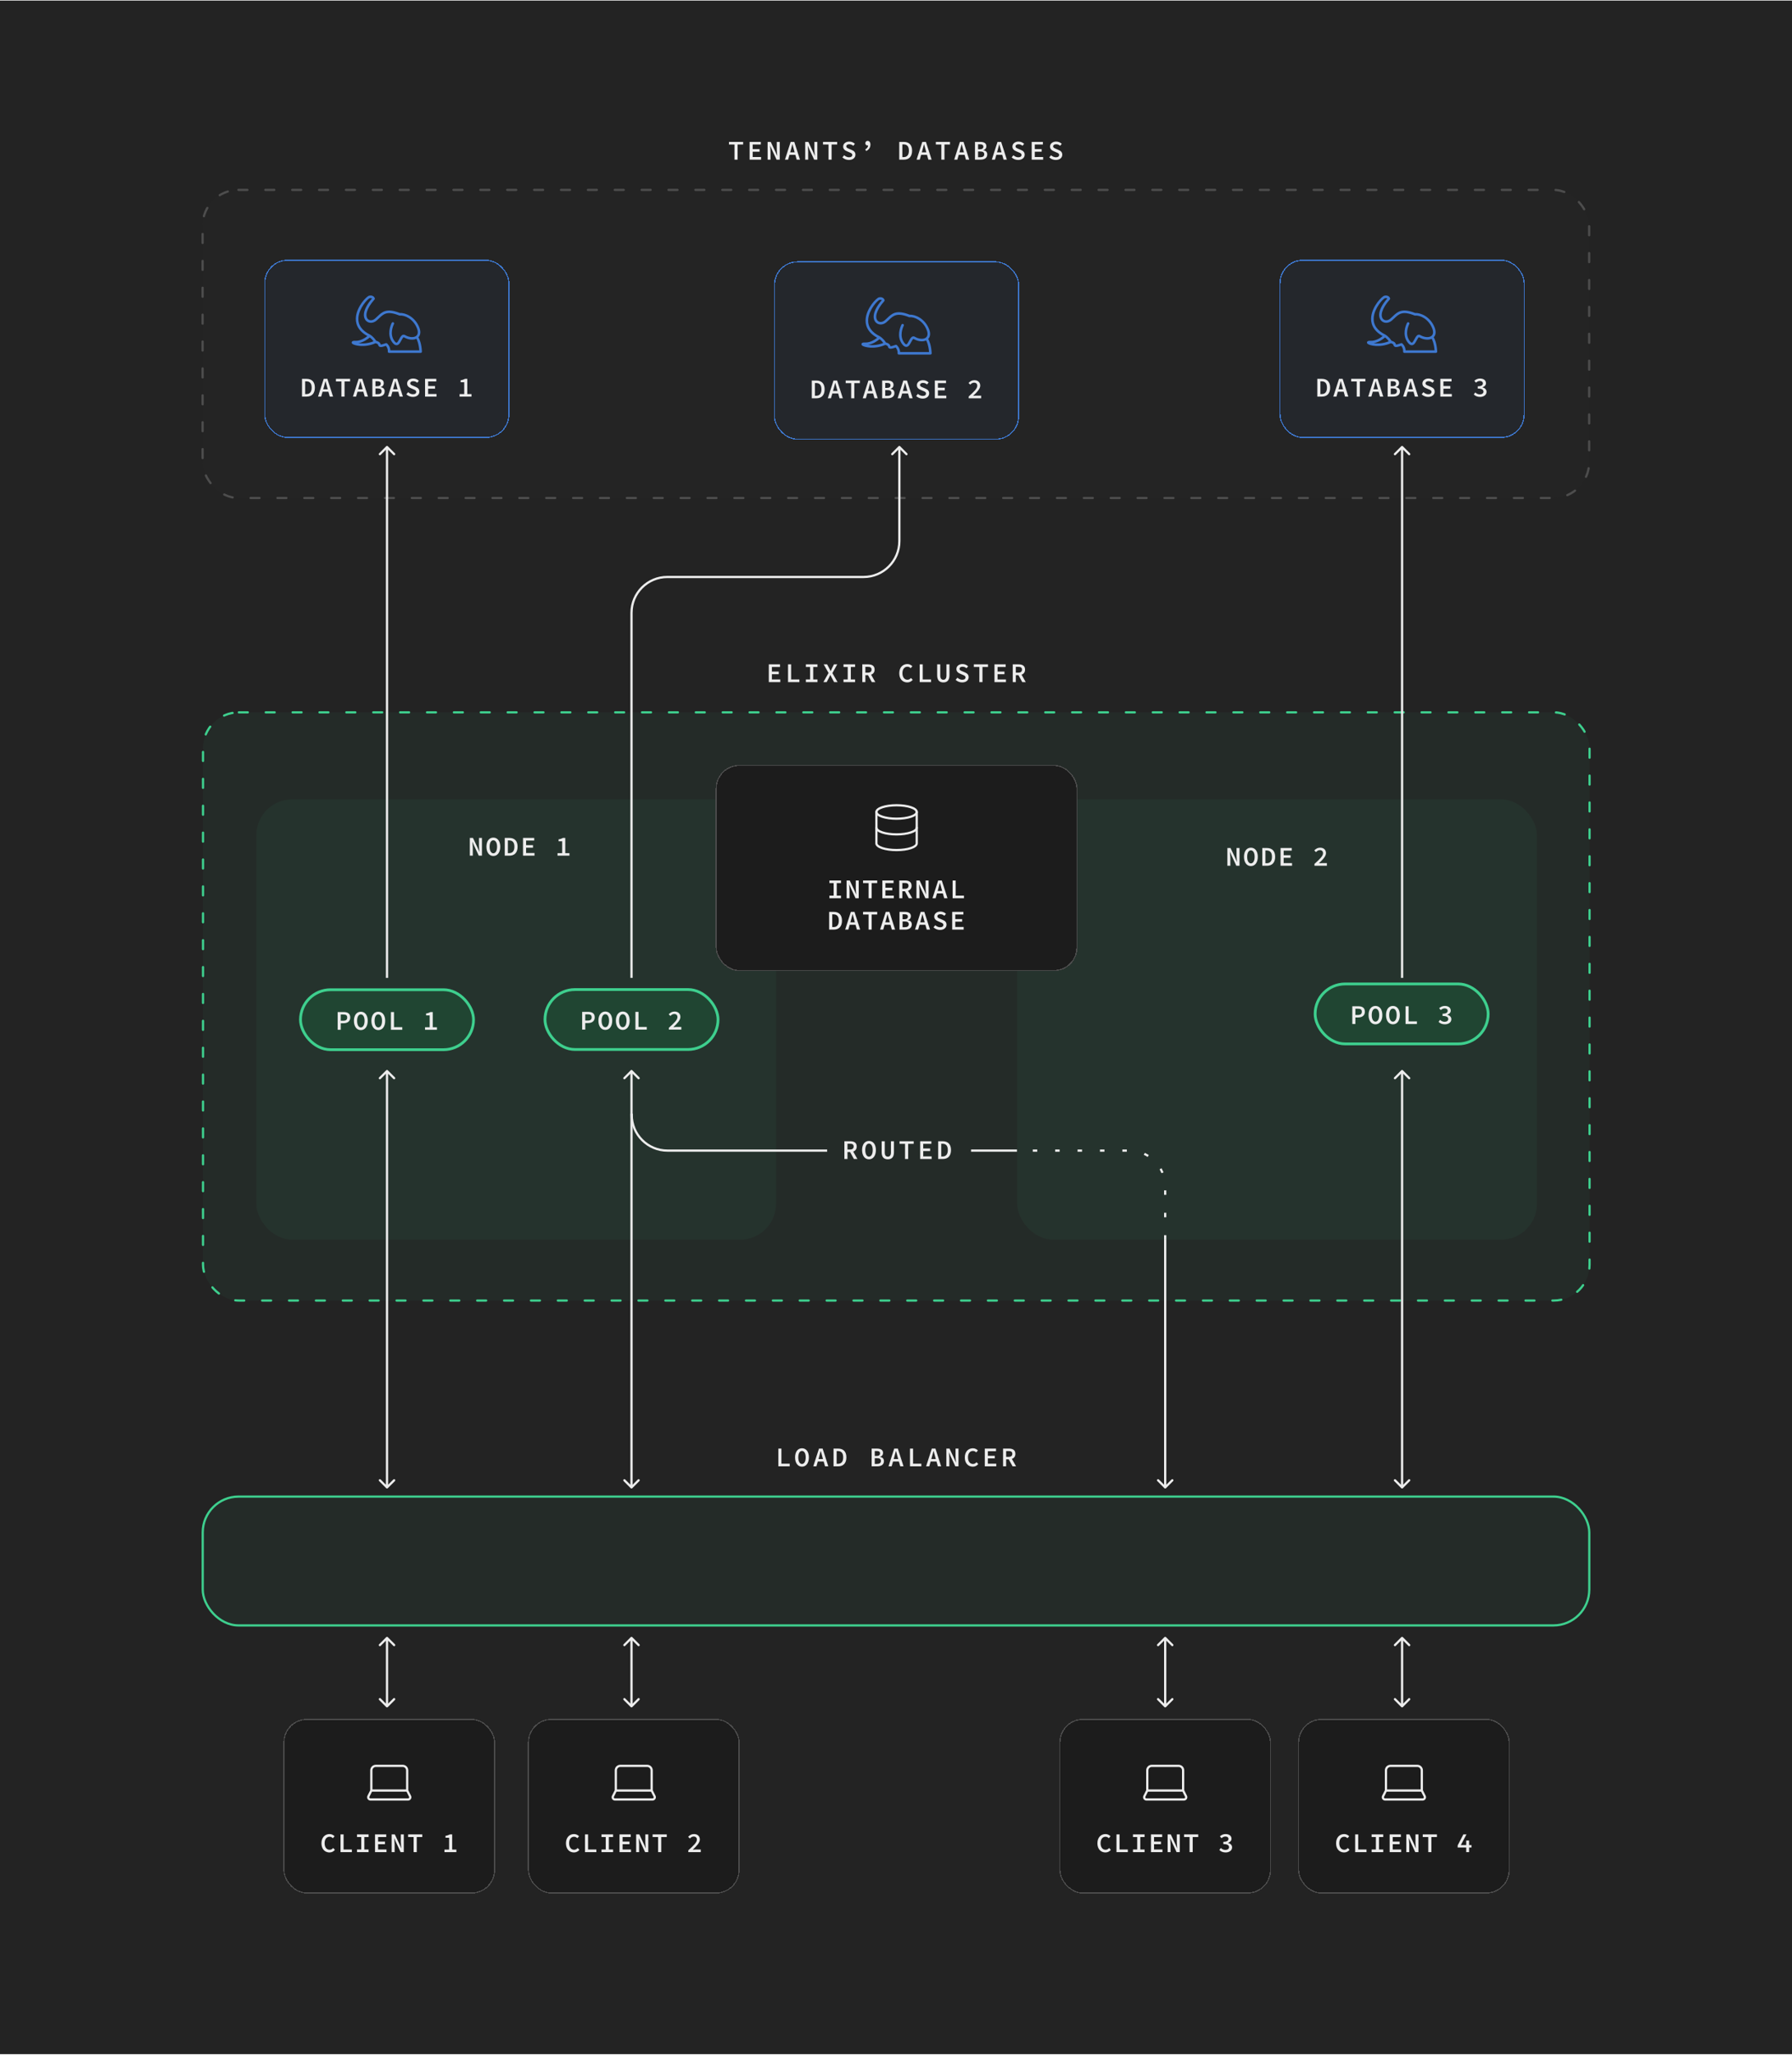 <svg width="1600" height="1834" viewBox="0 0 1600 1834" fill="none" xmlns="http://www.w3.org/2000/svg">
<rect width="1600" height="1833" transform="translate(0 0.5)" fill="#232323"/>
<path d="M686.438 608.835V592.995H696.446V595.323H689.198V599.427H695.342V601.755H689.198V606.483H696.686V608.835H686.438ZM703.612 608.835V592.995H706.348V606.483H713.74V608.835H703.612ZM719.539 608.835V606.483H723.307V595.323H719.539V592.995H729.883V595.323H726.091V606.483H729.883V608.835H719.539ZM735.153 608.835L739.785 600.675L735.441 592.995H738.537L740.385 596.523C740.769 597.243 741.129 597.987 741.633 598.947H741.729C742.137 597.987 742.449 597.243 742.809 596.523L744.585 592.995H747.537L743.193 600.795L747.825 608.835H744.753L742.713 605.067C742.281 604.275 741.873 603.459 741.393 602.499H741.297C740.889 603.459 740.505 604.251 740.097 605.043L738.105 608.835H735.153ZM753.12 608.835V606.483H756.888V595.323H753.12V592.995H763.464V595.323H759.672V606.483H763.464V608.835H753.12ZM769.911 608.835V592.995H775.143C778.383 592.995 780.903 594.147 780.903 597.675C780.903 600.075 779.655 601.539 777.759 602.187L781.527 608.835H778.407L774.999 602.619H772.671V608.835H769.911ZM772.671 600.387H774.855C777.015 600.387 778.167 599.475 778.167 597.675C778.167 595.827 777.015 595.203 774.855 595.203H772.671V600.387ZM810.068 609.123C806.06 609.123 802.916 606.195 802.916 600.963C802.916 595.779 806.012 592.707 810.164 592.707C812.108 592.707 813.644 593.643 814.628 594.675L813.092 596.403C812.3 595.611 811.388 595.107 810.164 595.107C807.548 595.107 805.748 597.291 805.748 600.867C805.748 604.491 807.548 606.723 810.236 606.723C811.508 606.723 812.492 606.123 813.38 605.139L814.94 606.819C813.668 608.307 812.06 609.123 810.068 609.123ZM821.147 608.835V592.995H823.883V606.483H831.275V608.835H821.147ZM842.281 609.123C838.825 609.123 836.761 607.131 836.761 602.787V592.995H839.521V602.979C839.521 605.595 840.577 606.723 842.281 606.723C843.961 606.723 845.041 605.595 845.041 602.979V592.995H847.729V602.787C847.729 607.131 845.713 609.123 842.281 609.123ZM859.072 609.123C856.864 609.123 854.776 608.283 853.24 606.795L854.848 604.899C856.024 605.979 857.584 606.723 859.12 606.723C861.064 606.723 862.048 605.907 862.048 604.635C862.048 603.315 860.992 602.907 859.432 602.283L857.296 601.347C855.616 600.699 853.912 599.451 853.912 597.147C853.912 594.627 856.168 592.707 859.36 592.707C861.304 592.707 863.104 593.451 864.4 594.723L862.96 596.475C861.904 595.611 860.824 595.107 859.36 595.107C857.728 595.107 856.72 595.803 856.72 597.003C856.72 598.251 857.992 598.683 859.408 599.259L861.472 600.147C863.464 600.963 864.88 602.115 864.88 604.419C864.88 606.987 862.744 609.123 859.072 609.123ZM874.422 608.835V595.323H869.502V592.995H882.15V595.323H877.206V608.835H874.422ZM887.925 608.835V592.995H897.933V595.323H890.685V599.427H896.829V601.755H890.685V606.483H898.173V608.835H887.925ZM904.236 608.835V592.995H909.468C912.708 592.995 915.228 594.147 915.228 597.675C915.228 600.075 913.98 601.539 912.084 602.187L915.852 608.835H912.732L909.324 602.619H906.996V608.835H904.236ZM906.996 600.387H909.18C911.34 600.387 912.492 599.475 912.492 597.675C912.492 595.827 911.34 595.203 909.18 595.203H906.996V600.387Z" fill="#EDEDED"/>
<rect x="181.252" y="635.835" width="1238" height="525" rx="32" fill="#3DCF8E" fill-opacity="0.05"/>
<rect x="181.252" y="635.835" width="1238" height="525" rx="32" stroke="#3ECF8E" stroke-width="2" stroke-linecap="round" stroke-dasharray="8 16"/>
<path d="M655.79 142.5V128.988H650.87V126.66H663.518V128.988H658.574V142.5H655.79ZM669.292 142.5V126.66H679.3V128.988H672.052V133.092H678.196V135.42H672.052V140.148H679.54V142.5H669.292ZM685.363 142.5V126.66H688.171L692.395 135.636L693.859 138.996H693.931C693.811 137.364 693.547 135.372 693.547 133.62V126.66H696.187V142.5H693.355L689.155 133.5L687.691 130.164H687.619C687.739 131.844 688.003 133.74 688.003 135.492V142.5H685.363ZM700.858 142.5L705.946 126.66H709.186L714.274 142.5H711.346L710.122 138.18H704.914L703.666 142.5H700.858ZM705.514 135.996H709.522L708.97 134.028C708.49 132.348 708.01 130.572 707.554 128.82H707.458C707.026 130.572 706.546 132.348 706.066 134.028L705.514 135.996ZM718.944 142.5V126.66H721.752L725.976 135.636L727.44 138.996H727.512C727.392 137.364 727.128 135.372 727.128 133.62V126.66H729.768V142.5H726.936L722.736 133.5L721.272 130.164H721.2C721.32 131.844 721.584 133.74 721.584 135.492V142.5H718.944ZM739.743 142.5V128.988H734.823V126.66H747.471V128.988H742.527V142.5H739.743ZM757.974 142.788C755.766 142.788 753.678 141.948 752.142 140.46L753.75 138.564C754.926 139.644 756.486 140.388 758.022 140.388C759.966 140.388 760.95 139.572 760.95 138.3C760.95 136.98 759.894 136.572 758.334 135.948L756.198 135.012C754.518 134.364 752.814 133.116 752.814 130.812C752.814 128.292 755.07 126.372 758.262 126.372C760.206 126.372 762.006 127.116 763.302 128.388L761.862 130.14C760.806 129.276 759.726 128.772 758.262 128.772C756.63 128.772 755.622 129.468 755.622 130.668C755.622 131.916 756.894 132.348 758.31 132.924L760.374 133.812C762.366 134.628 763.782 135.78 763.782 138.084C763.782 140.652 761.646 142.788 757.974 142.788ZM773.348 134.82L772.556 133.308C774.14 132.516 775.028 131.34 775.148 129.732C774.956 129.804 774.764 129.852 774.596 129.852C773.444 129.852 772.628 129.06 772.628 127.884C772.628 126.612 773.492 125.748 774.668 125.748C776.204 125.748 777.164 126.996 777.164 129.108C777.164 131.628 775.82 133.62 773.348 134.82ZM802.897 142.5V126.66H806.953C811.585 126.66 814.369 129.276 814.369 134.508C814.369 139.74 811.585 142.5 807.097 142.5H802.897ZM805.681 140.244H806.785C809.809 140.244 811.513 138.396 811.513 134.508C811.513 130.62 809.809 128.892 806.785 128.892H805.681V140.244ZM818.392 142.5L823.48 126.66H826.72L831.808 142.5H828.88L827.656 138.18H822.448L821.2 142.5H818.392ZM823.048 135.996H827.056L826.504 134.028C826.024 132.348 825.544 130.572 825.088 128.82H824.992C824.56 130.572 824.08 132.348 823.6 134.028L823.048 135.996ZM840.487 142.5V128.988H835.567V126.66H848.215V128.988H843.271V142.5H840.487ZM851.973 142.5L857.061 126.66H860.301L865.389 142.5H862.461L861.237 138.18H856.029L854.781 142.5H851.973ZM856.629 135.996H860.637L860.085 134.028C859.605 132.348 859.125 130.572 858.669 128.82H858.573C858.141 130.572 857.661 132.348 857.181 134.028L856.629 135.996ZM870.516 142.5V126.66H875.124C878.34 126.66 880.692 127.644 880.692 130.548C880.692 132.036 879.804 133.5 877.956 134.004V134.1C880.236 134.484 881.484 135.684 881.484 137.844C881.484 141.012 878.964 142.5 875.532 142.5H870.516ZM873.276 133.236H874.86C877.068 133.236 877.98 132.372 877.98 130.884C877.98 129.42 876.972 128.82 874.932 128.82H873.276V133.236ZM873.276 140.34H875.244C877.548 140.34 878.772 139.476 878.772 137.676C878.772 135.972 877.596 135.228 875.244 135.228H873.276V140.34ZM885.555 142.5L890.643 126.66H893.883L898.971 142.5H896.043L894.819 138.18H889.611L888.363 142.5H885.555ZM890.211 135.996H894.219L893.667 134.028C893.187 132.348 892.707 130.572 892.251 128.82H892.155C891.723 130.572 891.243 132.348 890.763 134.028L890.211 135.996ZM909.089 142.788C906.881 142.788 904.793 141.948 903.257 140.46L904.865 138.564C906.041 139.644 907.601 140.388 909.137 140.388C911.081 140.388 912.065 139.572 912.065 138.3C912.065 136.98 911.009 136.572 909.449 135.948L907.313 135.012C905.633 134.364 903.929 133.116 903.929 130.812C903.929 128.292 906.185 126.372 909.377 126.372C911.321 126.372 913.121 127.116 914.417 128.388L912.977 130.14C911.921 129.276 910.841 128.772 909.377 128.772C907.745 128.772 906.737 129.468 906.737 130.668C906.737 131.916 908.009 132.348 909.425 132.924L911.489 133.812C913.481 134.628 914.897 135.78 914.897 138.084C914.897 140.652 912.761 142.788 909.089 142.788ZM921.152 142.5V126.66H931.16V128.988H923.912V133.092H930.056V135.42H923.912V140.148H931.4V142.5H921.152ZM942.67 142.788C940.462 142.788 938.374 141.948 936.838 140.46L938.446 138.564C939.622 139.644 941.182 140.388 942.718 140.388C944.662 140.388 945.646 139.572 945.646 138.3C945.646 136.98 944.59 136.572 943.03 135.948L940.894 135.012C939.214 134.364 937.51 133.116 937.51 130.812C937.51 128.292 939.766 126.372 942.958 126.372C944.902 126.372 946.702 127.116 947.998 128.388L946.558 130.14C945.502 129.276 944.422 128.772 942.958 128.772C941.326 128.772 940.318 129.468 940.318 130.668C940.318 131.916 941.59 132.348 943.006 132.924L945.07 133.812C947.062 134.628 948.478 135.78 948.478 138.084C948.478 140.652 946.342 142.788 942.67 142.788Z" fill="#EDEDED"/>
<rect x="180.897" y="169.5" width="1238" height="275" rx="32" fill="#4D4D4D" fill-opacity="0.05"/>
<rect x="180.897" y="169.5" width="1238" height="275" rx="32" stroke="#4D4D4D" stroke-width="2" stroke-linecap="round" stroke-dasharray="8 16"/>
<rect x="228.861" y="713.5" width="464" height="393" rx="32" fill="#3DCF8E" fill-opacity="0.05"/>
<rect x="908.253" y="713.5" width="464" height="393" rx="32" fill="#3DCF8E" fill-opacity="0.05"/>
<g filter="url(#filter0_d_560_17950)">
<rect x="945.861" y="1530.17" width="189" height="156" rx="21" fill="#1C1C1C" shape-rendering="crispEdges"/>
<path d="M1056.36 1594.17V1576.17C1056.36 1575.11 1055.94 1574.09 1055.19 1573.34C1054.44 1572.59 1053.42 1572.17 1052.36 1572.17H1028.36C1027.3 1572.17 1026.28 1572.59 1025.53 1573.34C1024.78 1574.09 1024.36 1575.11 1024.36 1576.17V1594.17M1056.36 1594.17H1024.36M1056.36 1594.17L1058.92 1599.27C1059.08 1599.58 1059.15 1599.92 1059.13 1600.26C1059.12 1600.6 1059.01 1600.93 1058.83 1601.22C1058.65 1601.52 1058.4 1601.76 1058.1 1601.92C1057.8 1602.09 1057.46 1602.17 1057.12 1602.17H1023.6C1023.26 1602.17 1022.92 1602.09 1022.62 1601.92C1022.32 1601.76 1022.07 1601.52 1021.89 1601.22C1021.71 1600.93 1021.6 1600.6 1021.59 1600.26C1021.57 1599.92 1021.65 1599.58 1021.8 1599.27L1024.36 1594.17" stroke="#EDEDED" stroke-width="2" stroke-linecap="round" stroke-linejoin="round"/>
<path d="M986.977 1649.46C982.969 1649.46 979.825 1646.53 979.825 1641.3C979.825 1636.11 982.921 1633.04 987.073 1633.04C989.017 1633.04 990.553 1633.98 991.537 1635.01L990.001 1636.74C989.209 1635.95 988.297 1635.44 987.073 1635.44C984.457 1635.44 982.657 1637.63 982.657 1641.2C982.657 1644.83 984.457 1647.06 987.145 1647.06C988.417 1647.06 989.401 1646.46 990.289 1645.47L991.849 1647.15C990.577 1648.64 988.969 1649.46 986.977 1649.46ZM996.856 1649.17V1633.33H999.592V1646.82H1006.98V1649.17H996.856ZM1011.58 1649.17V1646.82H1015.35V1635.66H1011.58V1633.33H1021.93V1635.66H1018.13V1646.82H1021.93V1649.17H1011.58ZM1027.65 1649.17V1633.33H1037.66V1635.66H1030.41V1639.76H1036.56V1642.09H1030.41V1646.82H1037.9V1649.17H1027.65ZM1042.52 1649.17V1633.33H1045.33L1049.56 1642.31L1051.02 1645.67H1051.09C1050.97 1644.03 1050.71 1642.04 1050.71 1640.29V1633.33H1053.35V1649.17H1050.52L1046.32 1640.17L1044.85 1636.83H1044.78C1044.9 1638.51 1045.16 1640.41 1045.16 1642.16V1649.17H1042.52ZM1062.12 1649.17V1635.66H1057.2V1633.33H1069.85V1635.66H1064.91V1649.17H1062.12ZM1094.29 1649.46C1091.67 1649.46 1089.85 1648.47 1088.7 1647.23L1090.02 1645.45C1091.02 1646.43 1092.39 1647.2 1094.07 1647.2C1095.94 1647.2 1097.34 1646.29 1097.34 1644.78C1097.34 1643.1 1096.04 1641.99 1092.25 1641.99V1639.98C1095.56 1639.98 1096.81 1638.9 1096.81 1637.39C1096.81 1636.04 1095.75 1635.23 1094.12 1635.23C1092.8 1635.23 1091.65 1635.83 1090.62 1636.74L1089.2 1635.03C1090.57 1633.83 1092.27 1633.04 1094.24 1633.04C1097.34 1633.04 1099.57 1634.55 1099.57 1637.19C1099.57 1638.99 1098.34 1640.17 1096.5 1640.84V1640.96C1098.46 1641.44 1100.1 1642.79 1100.1 1644.9C1100.1 1647.78 1097.43 1649.46 1094.29 1649.46Z" fill="#EDEDED"/>
<rect x="946.361" y="1530.67" width="188" height="155" rx="20.5" stroke="#4D4D4D" shape-rendering="crispEdges"/>
</g>
<g filter="url(#filter1_d_560_17950)">
<rect x="253.048" y="1530.17" width="189" height="156" rx="21" fill="#1C1C1C" shape-rendering="crispEdges"/>
<path d="M363.547 1594.17V1576.17C363.547 1575.11 363.126 1574.09 362.376 1573.34C361.626 1572.59 360.608 1572.17 359.547 1572.17H335.547C334.487 1572.17 333.469 1572.59 332.719 1573.34C331.969 1574.09 331.547 1575.11 331.547 1576.17V1594.17M363.547 1594.17H331.547M363.547 1594.17L366.107 1599.27C366.262 1599.58 366.335 1599.92 366.319 1600.26C366.304 1600.6 366.201 1600.93 366.021 1601.22C365.84 1601.52 365.588 1601.76 365.288 1601.92C364.988 1602.09 364.65 1602.17 364.307 1602.17H330.787C330.445 1602.17 330.107 1602.09 329.807 1601.92C329.507 1601.76 329.255 1601.52 329.074 1601.22C328.893 1600.93 328.791 1600.6 328.775 1600.26C328.76 1599.92 328.833 1599.58 328.987 1599.27L331.547 1594.17" stroke="#EDEDED" stroke-width="2" stroke-linecap="round" stroke-linejoin="round"/>
<path d="M294.164 1649.46C290.156 1649.46 287.012 1646.53 287.012 1641.3C287.012 1636.11 290.108 1633.04 294.26 1633.04C296.204 1633.04 297.74 1633.98 298.724 1635.01L297.188 1636.74C296.396 1635.95 295.484 1635.44 294.26 1635.44C291.644 1635.44 289.844 1637.63 289.844 1641.2C289.844 1644.83 291.644 1647.06 294.332 1647.06C295.604 1647.06 296.588 1646.46 297.476 1645.47L299.036 1647.15C297.764 1648.64 296.156 1649.46 294.164 1649.46ZM304.042 1649.17V1633.33H306.778V1646.82H314.17V1649.17H304.042ZM318.769 1649.17V1646.82H322.537V1635.66H318.769V1633.33H329.113V1635.66H325.321V1646.82H329.113V1649.17H318.769ZM334.84 1649.17V1633.33H344.848V1635.66H337.6V1639.76H343.744V1642.09H337.6V1646.82H345.088V1649.17H334.84ZM349.71 1649.17V1633.33H352.518L356.742 1642.31L358.206 1645.67H358.278C358.158 1644.03 357.894 1642.04 357.894 1640.29V1633.33H360.534V1649.17H357.702L353.502 1640.17L352.038 1636.83H351.966C352.086 1638.51 352.35 1640.41 352.35 1642.16V1649.17H349.71ZM369.309 1649.17V1635.66H364.389V1633.33H377.037V1635.66H372.093V1649.17H369.309ZM396.842 1649.17V1646.91H400.994V1636.33H397.778V1634.6C399.482 1634.34 400.658 1633.91 401.714 1633.33H403.73V1646.91H407.474V1649.17H396.842Z" fill="#EDEDED"/>
<rect x="253.548" y="1530.67" width="188" height="155" rx="20.5" stroke="#4D4D4D" shape-rendering="crispEdges"/>
</g>
<g filter="url(#filter2_d_560_17950)">
<rect x="1158.97" y="1530.17" width="189" height="156" rx="21" fill="#1C1C1C" shape-rendering="crispEdges"/>
<path d="M1269.47 1594.17V1576.17C1269.47 1575.11 1269.05 1574.09 1268.3 1573.34C1267.55 1572.59 1266.53 1572.17 1265.47 1572.17H1241.47C1240.41 1572.17 1239.39 1572.59 1238.64 1573.34C1237.89 1574.09 1237.47 1575.11 1237.47 1576.17V1594.17M1269.47 1594.17H1237.47M1269.47 1594.17L1272.03 1599.27C1272.18 1599.58 1272.26 1599.92 1272.24 1600.26C1272.23 1600.6 1272.12 1600.93 1271.94 1601.22C1271.76 1601.52 1271.51 1601.76 1271.21 1601.92C1270.91 1602.09 1270.57 1602.17 1270.23 1602.17H1236.71C1236.37 1602.17 1236.03 1602.09 1235.73 1601.92C1235.43 1601.76 1235.18 1601.52 1235 1601.22C1234.82 1600.93 1234.71 1600.6 1234.7 1600.26C1234.68 1599.92 1234.76 1599.58 1234.91 1599.27L1237.47 1594.17" stroke="#EDEDED" stroke-width="2" stroke-linecap="round" stroke-linejoin="round"/>
<path d="M1200.09 1649.46C1196.08 1649.46 1192.93 1646.53 1192.93 1641.3C1192.93 1636.11 1196.03 1633.04 1200.18 1633.04C1202.13 1633.04 1203.66 1633.98 1204.65 1635.01L1203.11 1636.74C1202.32 1635.95 1201.41 1635.44 1200.18 1635.44C1197.57 1635.44 1195.77 1637.63 1195.77 1641.2C1195.77 1644.83 1197.57 1647.06 1200.25 1647.06C1201.53 1647.06 1202.51 1646.46 1203.4 1645.47L1204.96 1647.15C1203.69 1648.64 1202.08 1649.46 1200.09 1649.46ZM1209.97 1649.17V1633.33H1212.7V1646.82H1220.09V1649.17H1209.97ZM1224.69 1649.17V1646.82H1228.46V1635.66H1224.69V1633.33H1235.04V1635.66H1231.24V1646.82H1235.04V1649.17H1224.69ZM1240.76 1649.17V1633.33H1250.77V1635.66H1243.52V1639.76H1249.67V1642.09H1243.52V1646.82H1251.01V1649.17H1240.76ZM1255.63 1649.17V1633.33H1258.44L1262.67 1642.31L1264.13 1645.67H1264.2C1264.08 1644.03 1263.82 1642.04 1263.82 1640.29V1633.33H1266.46V1649.17H1263.63L1259.43 1640.17L1257.96 1636.83H1257.89C1258.01 1638.51 1258.27 1640.41 1258.27 1642.16V1649.17H1255.63ZM1275.23 1649.17V1635.66H1270.31V1633.33H1282.96V1635.66H1278.02V1649.17H1275.23ZM1309.13 1649.17V1645.04H1301.49V1643.17L1306.56 1633.33H1309.37L1304.3 1642.91H1309.13V1638.78H1311.69V1642.91H1313.85V1645.04H1311.69V1649.17H1309.13Z" fill="#EDEDED"/>
<rect x="1159.47" y="1530.67" width="188" height="155" rx="20.5" stroke="#4D4D4D" shape-rendering="crispEdges"/>
</g>
<g filter="url(#filter3_d_560_17950)">
<rect x="471.344" y="1530.17" width="189" height="156" rx="21" fill="#1C1C1C" shape-rendering="crispEdges"/>
<path d="M581.843 1594.17V1576.17C581.843 1575.11 581.422 1574.09 580.672 1573.34C579.922 1572.59 578.904 1572.17 577.843 1572.17H553.843C552.782 1572.17 551.765 1572.59 551.015 1573.34C550.265 1574.09 549.843 1575.11 549.843 1576.17V1594.17M581.843 1594.17H549.843M581.843 1594.17L584.403 1599.27C584.557 1599.58 584.63 1599.92 584.615 1600.26C584.6 1600.6 584.497 1600.93 584.317 1601.22C584.136 1601.52 583.883 1601.76 583.583 1601.92C583.283 1602.09 582.946 1602.17 582.603 1602.17H549.083C548.741 1602.17 548.403 1602.09 548.103 1601.92C547.803 1601.76 547.551 1601.52 547.37 1601.22C547.189 1600.93 547.086 1600.6 547.071 1600.26C547.056 1599.92 547.129 1599.58 547.283 1599.27L549.843 1594.17" stroke="#EDEDED" stroke-width="2" stroke-linecap="round" stroke-linejoin="round"/>
<path d="M512.46 1649.46C508.452 1649.46 505.308 1646.53 505.308 1641.3C505.308 1636.11 508.404 1633.04 512.556 1633.04C514.5 1633.04 516.036 1633.98 517.02 1635.01L515.484 1636.74C514.692 1635.95 513.78 1635.44 512.556 1635.44C509.94 1635.44 508.14 1637.63 508.14 1641.2C508.14 1644.83 509.94 1647.06 512.628 1647.06C513.9 1647.06 514.884 1646.46 515.772 1645.47L517.332 1647.15C516.06 1648.64 514.452 1649.46 512.46 1649.46ZM522.338 1649.17V1633.33H525.074V1646.82H532.466V1649.17H522.338ZM537.065 1649.17V1646.82H540.833V1635.66H537.065V1633.33H547.409V1635.66H543.617V1646.82H547.409V1649.17H537.065ZM553.136 1649.17V1633.33H563.144V1635.66H555.896V1639.76H562.04V1642.09H555.896V1646.82H563.384V1649.17H553.136ZM568.006 1649.17V1633.33H570.814L575.038 1642.31L576.502 1645.67H576.574C576.454 1644.03 576.19 1642.04 576.19 1640.29V1633.33H578.83V1649.17H575.998L571.798 1640.17L570.334 1636.83H570.262C570.382 1638.51 570.646 1640.41 570.646 1642.16V1649.17H568.006ZM587.605 1649.17V1635.66H582.685V1633.33H595.333V1635.66H590.389V1649.17H587.605ZM614.562 1649.17V1647.56C619.338 1643.24 622.218 1640.48 622.218 1638.01C622.218 1636.33 621.234 1635.23 619.314 1635.23C617.97 1635.23 616.866 1636.02 615.93 1637L614.418 1635.49C615.906 1633.95 617.418 1633.04 619.674 1633.04C622.794 1633.04 624.858 1634.94 624.858 1637.87C624.858 1640.7 622.098 1643.6 618.522 1646.99C619.434 1646.91 620.49 1646.82 621.33 1646.82H625.674V1649.17H614.562Z" fill="#EDEDED"/>
<rect x="471.844" y="1530.67" width="188" height="155" rx="20.5" stroke="#4D4D4D" shape-rendering="crispEdges"/>
</g>
<path d="M694.965 1308.81V1292.97H697.701V1306.46H705.093V1308.81H694.965ZM716.052 1309.1C712.428 1309.1 709.884 1305.93 709.884 1300.82C709.884 1295.68 712.428 1292.68 716.052 1292.68C719.7 1292.68 722.22 1295.7 722.22 1300.82C722.22 1305.93 719.7 1309.1 716.052 1309.1ZM716.052 1306.7C718.068 1306.7 719.388 1304.39 719.388 1300.82C719.388 1297.24 718.068 1295.08 716.052 1295.08C714.036 1295.08 712.74 1297.24 712.74 1300.82C712.74 1304.39 714.036 1306.7 716.052 1306.7ZM726.146 1308.81L731.234 1292.97H734.474L739.562 1308.81H736.634L735.41 1304.49H730.202L728.954 1308.81H726.146ZM730.802 1302.3H734.81L734.258 1300.34C733.778 1298.66 733.298 1296.88 732.842 1295.13H732.746C732.314 1296.88 731.834 1298.66 731.354 1300.34L730.802 1302.3ZM744.233 1308.81V1292.97H748.289C752.921 1292.97 755.705 1295.58 755.705 1300.82C755.705 1306.05 752.921 1308.81 748.433 1308.81H744.233ZM747.017 1306.55H748.121C751.145 1306.55 752.849 1304.7 752.849 1300.82C752.849 1296.93 751.145 1295.2 748.121 1295.2H747.017V1306.55ZM778.27 1308.81V1292.97H782.878C786.094 1292.97 788.446 1293.95 788.446 1296.86C788.446 1298.34 787.558 1299.81 785.71 1300.31V1300.41C787.99 1300.79 789.238 1301.99 789.238 1304.15C789.238 1307.32 786.718 1308.81 783.286 1308.81H778.27ZM781.03 1299.54H782.614C784.822 1299.54 785.734 1298.68 785.734 1297.19C785.734 1295.73 784.726 1295.13 782.686 1295.13H781.03V1299.54ZM781.03 1306.65H782.998C785.302 1306.65 786.526 1305.78 786.526 1303.98C786.526 1302.28 785.35 1301.54 782.998 1301.54H781.03V1306.65ZM793.309 1308.81L798.397 1292.97H801.637L806.725 1308.81H803.797L802.573 1304.49H797.365L796.117 1308.81H793.309ZM797.965 1302.3H801.973L801.421 1300.34C800.941 1298.66 800.461 1296.88 800.005 1295.13H799.909C799.477 1296.88 798.997 1298.66 798.517 1300.34L797.965 1302.3ZM812.499 1308.81V1292.97H815.235V1306.46H822.627V1308.81H812.499ZM826.89 1308.81L831.978 1292.97H835.218L840.306 1308.81H837.378L836.154 1304.49H830.946L829.698 1308.81H826.89ZM831.546 1302.3H835.554L835.002 1300.34C834.522 1298.66 834.042 1296.88 833.586 1295.13H833.49C833.058 1296.88 832.578 1298.66 832.098 1300.34L831.546 1302.3ZM844.977 1308.81V1292.97H847.785L852.009 1301.94L853.473 1305.3H853.545C853.425 1303.67 853.161 1301.68 853.161 1299.93V1292.97H855.801V1308.81H852.969L848.769 1299.81L847.305 1296.47H847.233C847.353 1298.15 847.617 1300.05 847.617 1301.8V1308.81H844.977ZM868.583 1309.1C864.575 1309.1 861.431 1306.17 861.431 1300.94C861.431 1295.75 864.527 1292.68 868.679 1292.68C870.623 1292.68 872.159 1293.62 873.143 1294.65L871.607 1296.38C870.815 1295.58 869.903 1295.08 868.679 1295.08C866.063 1295.08 864.263 1297.26 864.263 1300.84C864.263 1304.46 866.063 1306.7 868.751 1306.7C870.023 1306.7 871.007 1306.1 871.895 1305.11L873.455 1306.79C872.183 1308.28 870.575 1309.1 868.583 1309.1ZM879.278 1308.81V1292.97H889.286V1295.3H882.038V1299.4H888.182V1301.73H882.038V1306.46H889.526V1308.81H879.278ZM895.588 1308.81V1292.97H900.82C904.06 1292.97 906.58 1294.12 906.58 1297.65C906.58 1300.05 905.332 1301.51 903.436 1302.16L907.204 1308.81H904.084L900.676 1302.59H898.348V1308.81H895.588ZM898.348 1300.36H900.532C902.692 1300.36 903.844 1299.45 903.844 1297.65C903.844 1295.8 902.692 1295.18 900.532 1295.18H898.348V1300.36Z" fill="#EDEDED"/>
<rect x="181" y="1335.81" width="1238" height="115" rx="32" fill="#3DCF8E" fill-opacity="0.05"/>
<rect x="181" y="1335.81" width="1238" height="115" rx="32" stroke="#3ECF8E" stroke-width="2" stroke-linecap="round"/>
<path d="M753.929 1034.5V1018.66H759.161C762.401 1018.66 764.921 1019.81 764.921 1023.34C764.921 1025.74 763.673 1027.2 761.777 1027.85L765.545 1034.5H762.425L759.017 1028.28H756.689V1034.5H753.929ZM756.689 1026.05H758.873C761.033 1026.05 762.185 1025.14 762.185 1023.34C762.185 1021.49 761.033 1020.87 758.873 1020.87H756.689V1026.05ZM775.879 1034.79C772.255 1034.79 769.711 1031.62 769.711 1026.51C769.711 1021.37 772.255 1018.37 775.879 1018.37C779.527 1018.37 782.047 1021.4 782.047 1026.51C782.047 1031.62 779.527 1034.79 775.879 1034.79ZM775.879 1032.39C777.895 1032.39 779.215 1030.08 779.215 1026.51C779.215 1022.93 777.895 1020.77 775.879 1020.77C773.863 1020.77 772.567 1022.93 772.567 1026.51C772.567 1030.08 773.863 1032.39 775.879 1032.39ZM792.718 1034.79C789.262 1034.79 787.198 1032.8 787.198 1028.45V1018.66H789.958V1028.64C789.958 1031.26 791.014 1032.39 792.718 1032.39C794.398 1032.39 795.478 1031.26 795.478 1028.64V1018.66H798.166V1028.45C798.166 1032.8 796.15 1034.79 792.718 1034.79ZM808.069 1034.5V1020.99H803.149V1018.66H815.797V1020.99H810.853V1034.5H808.069ZM821.571 1034.5V1018.66H831.579V1020.99H824.331V1025.09H830.475V1027.42H824.331V1032.15H831.819V1034.5H821.571ZM837.642 1034.5V1018.66H841.698C846.33 1018.66 849.114 1021.28 849.114 1026.51C849.114 1031.74 846.33 1034.5 841.842 1034.5H837.642ZM840.426 1032.24H841.53C844.554 1032.24 846.258 1030.4 846.258 1026.51C846.258 1022.62 844.554 1020.89 841.53 1020.89H840.426V1032.24Z" fill="#EDEDED"/>
<path d="M419.489 763.75V747.91H422.297L426.521 756.886L427.985 760.246H428.057C427.937 758.614 427.673 756.622 427.673 754.87V747.91H430.313V763.75H427.481L423.281 754.75L421.817 751.414H421.745C421.865 753.094 422.129 754.99 422.129 756.742V763.75H419.489ZM440.48 764.038C436.856 764.038 434.312 760.87 434.312 755.758C434.312 750.622 436.856 747.622 440.48 747.622C444.128 747.622 446.648 750.646 446.648 755.758C446.648 760.87 444.128 764.038 440.48 764.038ZM440.48 761.638C442.496 761.638 443.816 759.334 443.816 755.758C443.816 752.182 442.496 750.022 440.48 750.022C438.464 750.022 437.168 752.182 437.168 755.758C437.168 759.334 438.464 761.638 440.48 761.638ZM450.671 763.75V747.91H454.727C459.359 747.91 462.143 750.526 462.143 755.758C462.143 760.99 459.359 763.75 454.871 763.75H450.671ZM453.455 761.494H454.559C457.583 761.494 459.287 759.646 459.287 755.758C459.287 751.87 457.583 750.142 454.559 750.142H453.455V761.494ZM466.981 763.75V747.91H476.989V750.238H469.741V754.342H475.885V756.67H469.741V761.398H477.229V763.75H466.981ZM497.803 763.75V761.494H501.955V750.91H498.739V749.182C500.443 748.918 501.619 748.486 502.675 747.91H504.691V761.494H508.435V763.75H497.803Z" fill="#EDEDED"/>
<path d="M1095.88 772.75V756.91H1098.69L1102.91 765.886L1104.38 769.246H1104.45C1104.33 767.614 1104.07 765.622 1104.07 763.87V756.91H1106.71V772.75H1103.87L1099.67 763.75L1098.21 760.414H1098.14C1098.26 762.094 1098.52 763.99 1098.52 765.742V772.75H1095.88ZM1116.87 773.038C1113.25 773.038 1110.7 769.87 1110.7 764.758C1110.7 759.622 1113.25 756.622 1116.87 756.622C1120.52 756.622 1123.04 759.646 1123.04 764.758C1123.04 769.87 1120.52 773.038 1116.87 773.038ZM1116.87 770.638C1118.89 770.638 1120.21 768.334 1120.21 764.758C1120.21 761.182 1118.89 759.022 1116.87 759.022C1114.86 759.022 1113.56 761.182 1113.56 764.758C1113.56 768.334 1114.86 770.638 1116.87 770.638ZM1127.06 772.75V756.91H1131.12C1135.75 756.91 1138.53 759.526 1138.53 764.758C1138.53 769.99 1135.75 772.75 1131.26 772.75H1127.06ZM1129.85 770.494H1130.95C1133.97 770.494 1135.68 768.646 1135.68 764.758C1135.68 760.87 1133.97 759.142 1130.95 759.142H1129.85V770.494ZM1143.37 772.75V756.91H1153.38V759.238H1146.13V763.342H1152.28V765.67H1146.13V770.398H1153.62V772.75H1143.37ZM1173.62 772.75V771.142C1178.39 766.822 1181.27 764.062 1181.27 761.59C1181.27 759.91 1180.29 758.806 1178.37 758.806C1177.03 758.806 1175.92 759.598 1174.99 760.582L1173.47 759.07C1174.96 757.534 1176.47 756.622 1178.73 756.622C1181.85 756.622 1183.91 758.518 1183.91 761.446C1183.91 764.278 1181.15 767.182 1177.58 770.566C1178.49 770.494 1179.55 770.398 1180.39 770.398H1184.73V772.75H1173.62Z" fill="#EDEDED"/>
<g filter="url(#filter4_d_560_17950)">
<rect x="235.861" y="227.753" width="219" height="159.239" rx="21" fill="#24272C" shape-rendering="crispEdges"/>
<path d="M373.62 297.026C374.887 295.69 376.24 293.035 374.447 288.369C370.78 278.836 362.044 275.039 357.062 275.375C345.07 270.65 341.16 274.387 337.021 278.341C336.298 279.031 335.55 279.746 334.749 280.422C332.646 282.197 329.998 282.326 328.452 280.732C325.961 278.164 326.838 271.787 334.419 263.325C334.689 263.025 334.779 262.607 334.66 262.222C334.318 261.107 332.819 259.192 329.577 259.91C327.273 260.423 318.92 269.129 317.805 278.595C317.203 283.708 318.554 290.757 328.028 295.979C326.029 297.583 321.801 300.433 317.199 300.197C315.857 300.135 314.551 300.207 314.114 301.205C313.875 301.755 314.02 302.365 314.503 302.835C316.127 304.421 325.734 306.661 335.29 302.371C336.16 302.574 337.468 303.099 337.586 303.757C337.761 304.719 338.281 305.206 338.685 305.443C339.969 306.2 341.786 305.61 344.525 304.693C345.205 305.458 346.447 307.222 346.235 309.75C346.207 310.07 346.318 310.386 346.533 310.621C346.749 310.857 347.056 310.992 347.376 310.992H375.574C375.887 310.992 376.189 310.863 376.407 310.633C376.622 310.404 376.737 310.096 376.721 309.782C376.326 302.465 374.511 298.541 373.62 297.026ZM319.964 302.318C324.733 301.544 328.615 298.543 330.153 297.199C330.95 297.795 332.3 298.95 333.461 300.628C328.34 302.691 323.301 302.783 319.964 302.318ZM348.542 308.695C348.334 304.834 345.686 302.596 345.561 302.493C345.255 302.242 344.843 302.165 344.469 302.29L343.915 302.477C342.309 303.015 340.315 303.681 339.891 303.502C339.891 303.502 339.864 303.459 339.844 303.345C339.464 301.248 337.021 300.425 335.878 300.151C333.761 296.631 330.769 294.826 330.638 294.75C330.622 294.74 330.604 294.74 330.587 294.732C330.575 294.726 330.567 294.712 330.555 294.704C323.065 291.057 319.522 285.944 320.023 279.502C320.701 270.763 328.553 262.619 330.076 262.15C331.201 261.9 331.815 262.158 332.141 262.442C323.572 272.3 323.733 279.162 326.808 282.33C329.217 284.811 333.179 284.746 336.23 282.175C337.085 281.454 337.86 280.716 338.607 280.001C342.541 276.244 345.646 273.28 356.466 277.609C356.639 277.677 356.826 277.703 357.012 277.685C361.238 277.238 369.001 280.595 372.307 289.196C373.426 292.102 373.201 294.418 371.676 295.718C369.591 297.495 365.403 297.227 361.716 295.086C360.912 294.619 360.205 294.673 359.752 294.802C358.293 295.219 357.396 296.905 356.444 298.694C355.746 300.008 354.788 301.807 354.041 301.859C353.884 301.872 353.228 301.783 352.047 300.159C347.853 294.392 350.789 287.276 351.79 285.233C352.067 284.664 351.832 283.976 351.262 283.698C350.693 283.42 350.007 283.656 349.727 284.225C348.586 286.56 345.243 294.706 350.192 301.507C351.552 303.377 352.858 304.24 354.202 304.148C356.219 304.007 357.364 301.851 358.471 299.771C359.024 298.73 359.859 297.159 360.382 297.008C360.423 296.992 360.505 297.034 360.565 297.068C364.461 299.332 368.798 299.785 371.758 298.37C372.466 299.626 373.885 302.799 374.354 308.697L348.542 308.695Z" fill="#3E78CF"/>
<path d="M269.661 349.991V334.151H273.717C278.349 334.151 281.133 336.767 281.133 341.999C281.133 347.231 278.349 349.991 273.861 349.991H269.661ZM272.445 347.735H273.549C276.573 347.735 278.277 345.887 278.277 341.999C278.277 338.111 276.573 336.383 273.549 336.383H272.445V347.735ZM283.956 349.991L289.044 334.151H292.284L297.372 349.991H294.444L293.22 345.671H288.012L286.764 349.991H283.956ZM288.612 343.487H292.62L292.068 341.519C291.588 339.839 291.108 338.063 290.652 336.311H290.556C290.124 338.063 289.644 339.839 289.164 341.519L288.612 343.487ZM304.851 349.991V336.479H299.931V334.151H312.579V336.479H307.635V349.991H304.851ZM315.137 349.991L320.225 334.151H323.465L328.553 349.991H325.625L324.401 345.671H319.193L317.945 349.991H315.137ZM319.793 343.487H323.801L323.249 341.519C322.769 339.839 322.289 338.063 321.833 336.311H321.737C321.305 338.063 320.825 339.839 320.345 341.519L319.793 343.487ZM332.48 349.991V334.151H337.088C340.304 334.151 342.656 335.135 342.656 338.039C342.656 339.527 341.768 340.991 339.92 341.495V341.591C342.2 341.975 343.448 343.175 343.448 345.335C343.448 348.503 340.928 349.991 337.496 349.991H332.48ZM335.24 340.727H336.824C339.032 340.727 339.944 339.863 339.944 338.375C339.944 336.911 338.936 336.311 336.896 336.311H335.24V340.727ZM335.24 347.831H337.208C339.512 347.831 340.736 346.967 340.736 345.167C340.736 343.463 339.56 342.719 337.208 342.719H335.24V347.831ZM346.318 349.991L351.406 334.151H354.646L359.734 349.991H356.806L355.582 345.671H350.374L349.126 349.991H346.318ZM350.974 343.487H354.982L354.43 341.519C353.95 339.839 353.47 338.063 353.014 336.311H352.918C352.486 338.063 352.006 339.839 351.526 341.519L350.974 343.487ZM368.653 350.279C366.445 350.279 364.357 349.439 362.821 347.951L364.429 346.055C365.605 347.135 367.165 347.879 368.701 347.879C370.645 347.879 371.629 347.063 371.629 345.791C371.629 344.471 370.573 344.063 369.013 343.439L366.877 342.503C365.197 341.855 363.493 340.607 363.493 338.303C363.493 335.783 365.749 333.863 368.941 333.863C370.885 333.863 372.685 334.607 373.981 335.879L372.541 337.631C371.485 336.767 370.405 336.263 368.941 336.263C367.309 336.263 366.301 336.959 366.301 338.159C366.301 339.407 367.573 339.839 368.989 340.415L371.053 341.303C373.045 342.119 374.461 343.271 374.461 345.575C374.461 348.143 372.325 350.279 368.653 350.279ZM379.516 349.991V334.151H389.524V336.479H382.276V340.583H388.42V342.911H382.276V347.639H389.764V349.991H379.516ZM410.337 349.991V347.735H414.489V337.151H411.273V335.423C412.977 335.159 414.153 334.727 415.209 334.151H417.225V347.735H420.969V349.991H410.337Z" fill="#EDEDED"/>
<rect x="236.361" y="228.253" width="218" height="158.239" rx="20.5" stroke="#3E78CF" shape-rendering="crispEdges"/>
</g>
<g filter="url(#filter5_d_560_17950)">
<rect x="691.01" y="229.258" width="219" height="159.239" rx="21" fill="#24272C" shape-rendering="crispEdges"/>
<path d="M828.768 298.531C830.036 297.194 831.388 294.54 829.595 289.874C825.929 280.341 817.193 276.544 812.21 276.88C800.219 272.155 796.309 275.892 792.169 279.846C791.447 280.536 790.698 281.251 789.897 281.927C787.794 283.702 785.146 283.83 783.601 282.237C781.109 279.669 781.987 273.292 789.567 264.83C789.837 264.53 789.928 264.111 789.809 263.727C789.467 262.612 787.968 260.696 784.726 261.415C782.422 261.928 774.068 270.633 772.953 280.1C772.352 285.213 773.702 292.262 783.176 297.484C781.178 299.088 776.95 301.938 772.348 301.702C771.005 301.64 769.699 301.712 769.263 302.71C769.023 303.26 769.168 303.869 769.651 304.34C771.275 305.926 780.882 308.166 790.439 303.875C791.308 304.079 792.616 304.604 792.735 305.262C792.91 306.224 793.429 306.711 793.834 306.948C795.117 307.705 796.935 307.115 799.673 306.198C800.354 306.962 801.595 308.727 801.384 311.255C801.356 311.575 801.466 311.891 801.682 312.126C801.897 312.362 802.205 312.496 802.525 312.496H830.722C831.036 312.496 831.338 312.368 831.555 312.138C831.77 311.909 831.885 311.601 831.869 311.287C831.475 303.97 829.659 300.046 828.768 298.531ZM775.113 303.823C779.882 303.048 783.764 300.048 785.301 298.704C786.098 299.299 787.448 300.454 788.609 302.133C783.488 304.195 778.449 304.288 775.113 303.823ZM803.69 310.2C803.483 306.339 800.835 304.101 800.71 303.998C800.404 303.747 799.991 303.67 799.617 303.795L799.064 303.982C797.458 304.519 795.464 305.186 795.039 305.006C795.039 305.006 795.013 304.964 794.993 304.849C794.612 302.753 792.169 301.93 791.026 301.656C788.909 298.136 785.917 296.331 785.786 296.255C785.77 296.245 785.752 296.245 785.736 296.237C785.724 296.231 785.716 296.216 785.704 296.208C778.214 292.562 774.67 287.449 775.171 281.007C775.849 272.268 783.701 264.124 785.225 263.655C786.35 263.405 786.963 263.663 787.289 263.946C778.721 273.805 778.882 280.667 781.957 283.834C784.365 286.316 788.328 286.251 791.378 283.68C792.234 282.959 793.008 282.221 793.755 281.506C797.689 277.749 800.794 274.785 811.615 279.114C811.788 279.182 811.975 279.208 812.16 279.19C816.386 278.743 824.15 282.1 827.456 290.701C828.575 293.606 828.349 295.923 826.824 297.223C824.739 299 820.552 298.732 816.865 296.591C816.06 296.124 815.354 296.178 814.901 296.307C813.442 296.724 812.544 298.41 811.593 300.199C810.894 301.513 809.936 303.312 809.19 303.364C809.033 303.376 808.377 303.288 807.196 301.664C803.002 295.897 805.938 288.781 806.938 286.738C807.216 286.169 806.98 285.481 806.411 285.203C805.841 284.925 805.155 285.161 804.875 285.73C803.734 288.064 800.392 296.21 805.34 303.012C806.701 304.882 808.007 305.745 809.351 305.652C811.367 305.512 812.512 303.356 813.619 301.276C814.172 300.235 815.008 298.663 815.531 298.513C815.571 298.496 815.653 298.539 815.714 298.573C819.61 300.837 823.946 301.29 826.907 299.875C827.615 301.131 829.034 304.304 829.502 310.202L803.69 310.2Z" fill="#3E78CF"/>
<path d="M724.81 351.496V335.656H728.866C733.498 335.656 736.282 338.272 736.282 343.504C736.282 348.736 733.498 351.496 729.01 351.496H724.81ZM727.594 349.24H728.698C731.722 349.24 733.426 347.392 733.426 343.504C733.426 339.616 731.722 337.888 728.698 337.888H727.594V349.24ZM739.104 351.496L744.192 335.656H747.432L752.52 351.496H749.592L748.368 347.176H743.16L741.912 351.496H739.104ZM743.76 344.992H747.768L747.216 343.024C746.736 341.344 746.256 339.568 745.8 337.816H745.704C745.272 339.568 744.792 341.344 744.312 343.024L743.76 344.992ZM759.999 351.496V337.984H755.079V335.656H767.727V337.984H762.783V351.496H759.999ZM770.286 351.496L775.374 335.656H778.614L783.702 351.496H780.774L779.55 347.176H774.342L773.094 351.496H770.286ZM774.942 344.992H778.95L778.398 343.024C777.918 341.344 777.438 339.568 776.982 337.816H776.886C776.454 339.568 775.974 341.344 775.494 343.024L774.942 344.992ZM787.628 351.496V335.656H792.236C795.452 335.656 797.804 336.64 797.804 339.544C797.804 341.032 796.916 342.496 795.068 343V343.096C797.348 343.48 798.596 344.68 798.596 346.84C798.596 350.008 796.076 351.496 792.644 351.496H787.628ZM790.388 342.232H791.972C794.18 342.232 795.092 341.368 795.092 339.88C795.092 338.416 794.084 337.816 792.044 337.816H790.388V342.232ZM790.388 349.336H792.356C794.66 349.336 795.884 348.472 795.884 346.672C795.884 344.968 794.708 344.224 792.356 344.224H790.388V349.336ZM801.467 351.496L806.555 335.656H809.795L814.883 351.496H811.955L810.731 347.176H805.523L804.275 351.496H801.467ZM806.123 344.992H810.131L809.579 343.024C809.099 341.344 808.619 339.568 808.163 337.816H808.067C807.635 339.568 807.155 341.344 806.675 343.024L806.123 344.992ZM823.802 351.784C821.594 351.784 819.506 350.944 817.97 349.456L819.578 347.56C820.754 348.64 822.314 349.384 823.85 349.384C825.794 349.384 826.778 348.568 826.778 347.296C826.778 345.976 825.722 345.568 824.162 344.944L822.026 344.008C820.346 343.36 818.642 342.112 818.642 339.808C818.642 337.288 820.898 335.368 824.09 335.368C826.034 335.368 827.834 336.112 829.13 337.384L827.69 339.136C826.634 338.272 825.554 337.768 824.09 337.768C822.458 337.768 821.45 338.464 821.45 339.664C821.45 340.912 822.722 341.344 824.138 341.92L826.202 342.808C828.194 343.624 829.61 344.776 829.61 347.08C829.61 349.648 827.474 351.784 823.802 351.784ZM834.664 351.496V335.656H844.672V337.984H837.424V342.088H843.568V344.416H837.424V349.144H844.912V351.496H834.664ZM864.909 351.496V349.888C869.685 345.568 872.565 342.808 872.565 340.336C872.565 338.656 871.581 337.552 869.661 337.552C868.317 337.552 867.213 338.344 866.277 339.328L864.765 337.816C866.253 336.28 867.765 335.368 870.021 335.368C873.141 335.368 875.205 337.264 875.205 340.192C875.205 343.024 872.445 345.928 868.869 349.312C869.781 349.24 870.837 349.144 871.677 349.144H876.021V351.496H864.909Z" fill="#EDEDED"/>
<rect x="691.51" y="229.758" width="218" height="158.239" rx="20.5" stroke="#3E78CF" shape-rendering="crispEdges"/>
</g>
<g filter="url(#filter6_d_560_17950)">
<rect x="1142.36" y="227.753" width="219" height="159.239" rx="21" fill="#24272C" shape-rendering="crispEdges"/>
<path d="M1280.12 297.026C1281.39 295.69 1282.74 293.035 1280.95 288.369C1277.28 278.836 1268.54 275.039 1263.56 275.375C1251.57 270.65 1247.66 274.387 1243.52 278.341C1242.8 279.031 1242.05 279.746 1241.25 280.422C1239.15 282.197 1236.5 282.326 1234.95 280.732C1232.46 278.164 1233.34 271.787 1240.92 263.325C1241.19 263.025 1241.28 262.607 1241.16 262.222C1240.82 261.107 1239.32 259.192 1236.08 259.91C1233.77 260.423 1225.42 269.129 1224.3 278.595C1223.7 283.708 1225.05 290.757 1234.53 295.979C1232.53 297.583 1228.3 300.433 1223.7 300.197C1222.36 300.135 1221.05 300.207 1220.61 301.205C1220.37 301.755 1220.52 302.365 1221 302.835C1222.63 304.421 1232.23 306.661 1241.79 302.371C1242.66 302.574 1243.97 303.099 1244.09 303.757C1244.26 304.719 1244.78 305.206 1245.19 305.443C1246.47 306.2 1248.29 305.61 1251.02 304.693C1251.71 305.458 1252.95 307.222 1252.74 309.75C1252.71 310.07 1252.82 310.386 1253.03 310.621C1253.25 310.857 1253.56 310.992 1253.88 310.992H1282.07C1282.39 310.992 1282.69 310.863 1282.91 310.633C1283.12 310.404 1283.24 310.096 1283.22 309.782C1282.83 302.465 1281.01 298.541 1280.12 297.026ZM1226.46 302.318C1231.23 301.544 1235.12 298.543 1236.65 297.199C1237.45 297.795 1238.8 298.95 1239.96 300.628C1234.84 302.691 1229.8 302.783 1226.46 302.318ZM1255.04 308.695C1254.83 304.834 1252.19 302.596 1252.06 302.493C1251.76 302.242 1251.34 302.165 1250.97 302.29L1250.42 302.477C1248.81 303.015 1246.82 303.681 1246.39 303.502C1246.39 303.502 1246.36 303.459 1246.34 303.345C1245.96 301.248 1243.52 300.425 1242.38 300.151C1240.26 296.631 1237.27 294.826 1237.14 294.75C1237.12 294.74 1237.1 294.74 1237.09 294.732C1237.08 294.726 1237.07 294.712 1237.06 294.704C1229.57 291.057 1226.02 285.944 1226.52 279.502C1227.2 270.763 1235.05 262.619 1236.58 262.15C1237.7 261.9 1238.31 262.158 1238.64 262.442C1230.07 272.3 1230.23 279.162 1233.31 282.33C1235.72 284.811 1239.68 284.746 1242.73 282.175C1243.59 281.454 1244.36 280.716 1245.11 280.001C1249.04 276.244 1252.15 273.28 1262.97 277.609C1263.14 277.677 1263.33 277.703 1263.51 277.685C1267.74 277.238 1275.5 280.595 1278.81 289.196C1279.93 292.102 1279.7 294.418 1278.18 295.718C1276.09 297.495 1271.9 297.227 1268.22 295.086C1267.41 294.619 1266.71 294.673 1266.25 294.802C1264.79 295.219 1263.9 296.905 1262.94 298.694C1262.25 300.008 1261.29 301.807 1260.54 301.859C1260.38 301.872 1259.73 301.783 1258.55 300.159C1254.35 294.392 1257.29 287.276 1258.29 285.233C1258.57 284.664 1258.33 283.976 1257.76 283.698C1257.19 283.42 1256.51 283.656 1256.23 284.225C1255.09 286.56 1251.74 294.706 1256.69 301.507C1258.05 303.377 1259.36 304.24 1260.7 304.148C1262.72 304.007 1263.86 301.851 1264.97 299.771C1265.52 298.73 1266.36 297.159 1266.88 297.008C1266.92 296.992 1267.01 297.034 1267.07 297.068C1270.96 299.332 1275.3 299.785 1278.26 298.37C1278.97 299.626 1280.39 302.799 1280.85 308.697L1255.04 308.695Z" fill="#3E78CF"/>
<path d="M1176.16 349.991V334.151H1180.22C1184.85 334.151 1187.63 336.767 1187.63 341.999C1187.63 347.231 1184.85 349.991 1180.36 349.991H1176.16ZM1178.95 347.735H1180.05C1183.07 347.735 1184.78 345.887 1184.78 341.999C1184.78 338.111 1183.07 336.383 1180.05 336.383H1178.95V347.735ZM1190.46 349.991L1195.54 334.151H1198.78L1203.87 349.991H1200.94L1199.72 345.671H1194.51L1193.26 349.991H1190.46ZM1195.11 343.487H1199.12L1198.57 341.519C1198.09 339.839 1197.61 338.063 1197.15 336.311H1197.06C1196.62 338.063 1196.14 339.839 1195.66 341.519L1195.11 343.487ZM1211.35 349.991V336.479H1206.43V334.151H1219.08V336.479H1214.13V349.991H1211.35ZM1221.64 349.991L1226.73 334.151H1229.97L1235.05 349.991H1232.13L1230.9 345.671H1225.69L1224.45 349.991H1221.64ZM1226.29 343.487H1230.3L1229.75 341.519C1229.27 339.839 1228.79 338.063 1228.33 336.311H1228.24C1227.81 338.063 1227.33 339.839 1226.85 341.519L1226.29 343.487ZM1238.98 349.991V334.151H1243.59C1246.8 334.151 1249.16 335.135 1249.16 338.039C1249.16 339.527 1248.27 340.991 1246.42 341.495V341.591C1248.7 341.975 1249.95 343.175 1249.95 345.335C1249.95 348.503 1247.43 349.991 1244 349.991H1238.98ZM1241.74 340.727H1243.32C1245.53 340.727 1246.44 339.863 1246.44 338.375C1246.44 336.911 1245.44 336.311 1243.4 336.311H1241.74V340.727ZM1241.74 347.831H1243.71C1246.01 347.831 1247.24 346.967 1247.24 345.167C1247.24 343.463 1246.06 342.719 1243.71 342.719H1241.74V347.831ZM1252.82 349.991L1257.91 334.151H1261.15L1266.23 349.991H1263.31L1262.08 345.671H1256.87L1255.63 349.991H1252.82ZM1257.47 343.487H1261.48L1260.93 341.519C1260.45 339.839 1259.97 338.063 1259.51 336.311H1259.42C1258.99 338.063 1258.51 339.839 1258.03 341.519L1257.47 343.487ZM1275.15 350.279C1272.95 350.279 1270.86 349.439 1269.32 347.951L1270.93 346.055C1272.11 347.135 1273.67 347.879 1275.2 347.879C1277.15 347.879 1278.13 347.063 1278.13 345.791C1278.13 344.471 1277.07 344.063 1275.51 343.439L1273.38 342.503C1271.7 341.855 1269.99 340.607 1269.99 338.303C1269.99 335.783 1272.25 333.863 1275.44 333.863C1277.39 333.863 1279.19 334.607 1280.48 335.879L1279.04 337.631C1277.99 336.767 1276.91 336.263 1275.44 336.263C1273.81 336.263 1272.8 336.959 1272.8 338.159C1272.8 339.407 1274.07 339.839 1275.49 340.415L1277.55 341.303C1279.55 342.119 1280.96 343.271 1280.96 345.575C1280.96 348.143 1278.83 350.279 1275.15 350.279ZM1286.02 349.991V334.151H1296.02V336.479H1288.78V340.583H1294.92V342.911H1288.78V347.639H1296.26V349.991H1286.02ZM1321.47 350.279C1318.85 350.279 1317.03 349.295 1315.88 348.047L1317.2 346.271C1318.2 347.255 1319.57 348.023 1321.25 348.023C1323.12 348.023 1324.52 347.111 1324.52 345.599C1324.52 343.919 1323.22 342.815 1319.43 342.815V340.799C1322.74 340.799 1323.99 339.719 1323.99 338.207C1323.99 336.863 1322.93 336.047 1321.3 336.047C1319.98 336.047 1318.83 336.647 1317.8 337.559L1316.38 335.855C1317.75 334.655 1319.45 333.863 1321.42 333.863C1324.52 333.863 1326.75 335.375 1326.75 338.015C1326.75 339.815 1325.52 340.991 1323.68 341.663V341.783C1325.64 342.263 1327.28 343.607 1327.28 345.719C1327.28 348.599 1324.61 350.279 1321.47 350.279Z" fill="#EDEDED"/>
<rect x="1142.86" y="228.253" width="218" height="158.239" rx="20.5" stroke="#3E78CF" shape-rendering="crispEdges"/>
</g>
<rect x="268.298" y="883.415" width="154.5" height="53.5" rx="26.75" fill="#204532"/>
<path d="M301.488 919.165V903.325H306.768C310.2 903.325 312.72 904.525 312.72 908.197C312.72 911.701 310.152 913.309 306.768 913.309H304.248V919.165H301.488ZM304.248 911.101H306.528C308.88 911.101 309.984 910.141 309.984 908.197C309.984 906.205 308.832 905.533 306.528 905.533H304.248V911.101ZM322.167 919.453C318.543 919.453 315.999 916.285 315.999 911.173C315.999 906.037 318.543 903.037 322.167 903.037C325.815 903.037 328.335 906.061 328.335 911.173C328.335 916.285 325.815 919.453 322.167 919.453ZM322.167 917.053C324.183 917.053 325.503 914.749 325.503 911.173C325.503 907.597 324.183 905.437 322.167 905.437C320.151 905.437 318.855 907.597 318.855 911.173C318.855 914.749 320.151 917.053 322.167 917.053ZM337.757 919.453C334.133 919.453 331.589 916.285 331.589 911.173C331.589 906.037 334.133 903.037 337.757 903.037C341.405 903.037 343.925 906.061 343.925 911.173C343.925 916.285 341.405 919.453 337.757 919.453ZM337.757 917.053C339.773 917.053 341.093 914.749 341.093 911.173C341.093 907.597 339.773 905.437 337.757 905.437C335.741 905.437 334.445 907.597 334.445 911.173C334.445 914.749 335.741 917.053 337.757 917.053ZM349.052 919.165V903.325H351.788V916.813H359.18V919.165H349.052ZM379.489 919.165V916.909H383.641V906.325H380.425V904.597C382.129 904.333 383.305 903.901 384.361 903.325H386.377V916.909H390.121V919.165H379.489Z" fill="#EDEDED"/>
<rect x="268.298" y="883.415" width="154.5" height="53.5" rx="26.75" stroke="#3ECF8E" stroke-width="2.5"/>
<rect x="486.594" y="883.25" width="154.5" height="53.5" rx="26.75" fill="#204532"/>
<path d="M519.784 919V903.16H525.064C528.496 903.16 531.016 904.36 531.016 908.032C531.016 911.536 528.448 913.144 525.064 913.144H522.544V919H519.784ZM522.544 910.936H524.824C527.176 910.936 528.28 909.976 528.28 908.032C528.28 906.04 527.128 905.368 524.824 905.368H522.544V910.936ZM540.463 919.288C536.838 919.288 534.294 916.12 534.294 911.008C534.294 905.872 536.838 902.872 540.463 902.872C544.111 902.872 546.631 905.896 546.631 911.008C546.631 916.12 544.111 919.288 540.463 919.288ZM540.463 916.888C542.478 916.888 543.799 914.584 543.799 911.008C543.799 907.432 542.478 905.272 540.463 905.272C538.446 905.272 537.15 907.432 537.15 911.008C537.15 914.584 538.446 916.888 540.463 916.888ZM556.053 919.288C552.429 919.288 549.885 916.12 549.885 911.008C549.885 905.872 552.429 902.872 556.053 902.872C559.701 902.872 562.221 905.896 562.221 911.008C562.221 916.12 559.701 919.288 556.053 919.288ZM556.053 916.888C558.069 916.888 559.389 914.584 559.389 911.008C559.389 907.432 558.069 905.272 556.053 905.272C554.037 905.272 552.741 907.432 552.741 911.008C552.741 914.584 554.037 916.888 556.053 916.888ZM567.348 919V903.16H570.084V916.648H577.476V919H567.348ZM597.209 919V917.392C601.985 913.072 604.865 910.312 604.865 907.84C604.865 906.16 603.881 905.056 601.961 905.056C600.617 905.056 599.513 905.848 598.577 906.832L597.065 905.32C598.553 903.784 600.065 902.872 602.321 902.872C605.441 902.872 607.505 904.768 607.505 907.696C607.505 910.528 604.745 913.432 601.169 916.816C602.081 916.744 603.137 916.648 603.977 916.648H608.321V919H597.209Z" fill="#EDEDED"/>
<rect x="486.594" y="883.25" width="154.5" height="53.5" rx="26.75" stroke="#3ECF8E" stroke-width="2.5"/>
<rect x="1174.22" y="878.25" width="154.5" height="53.5" rx="26.75" fill="#204532"/>
<path d="M1207.41 914V898.16H1212.69C1216.12 898.16 1218.64 899.36 1218.64 903.032C1218.64 906.536 1216.07 908.144 1212.69 908.144H1210.17V914H1207.41ZM1210.17 905.936H1212.45C1214.8 905.936 1215.91 904.976 1215.91 903.032C1215.91 901.04 1214.75 900.368 1212.45 900.368H1210.17V905.936ZM1228.09 914.288C1224.47 914.288 1221.92 911.12 1221.92 906.008C1221.92 900.872 1224.47 897.872 1228.09 897.872C1231.74 897.872 1234.26 900.896 1234.26 906.008C1234.26 911.12 1231.74 914.288 1228.09 914.288ZM1228.09 911.888C1230.11 911.888 1231.43 909.584 1231.43 906.008C1231.43 902.432 1230.11 900.272 1228.09 900.272C1226.07 900.272 1224.78 902.432 1224.78 906.008C1224.78 909.584 1226.07 911.888 1228.09 911.888ZM1243.68 914.288C1240.06 914.288 1237.51 911.12 1237.51 906.008C1237.51 900.872 1240.06 897.872 1243.68 897.872C1247.33 897.872 1249.85 900.896 1249.85 906.008C1249.85 911.12 1247.33 914.288 1243.68 914.288ZM1243.68 911.888C1245.7 911.888 1247.02 909.584 1247.02 906.008C1247.02 902.432 1245.7 900.272 1243.68 900.272C1241.66 900.272 1240.37 902.432 1240.37 906.008C1240.37 909.584 1241.66 911.888 1243.68 911.888ZM1254.97 914V898.16H1257.71V911.648H1265.1V914H1254.97ZM1290.04 914.288C1287.43 914.288 1285.6 913.304 1284.45 912.056L1285.77 910.28C1286.78 911.264 1288.15 912.032 1289.83 912.032C1291.7 912.032 1293.09 911.12 1293.09 909.608C1293.09 907.928 1291.8 906.824 1288 906.824V904.808C1291.32 904.808 1292.56 903.728 1292.56 902.216C1292.56 900.872 1291.51 900.056 1289.88 900.056C1288.56 900.056 1287.4 900.656 1286.37 901.568L1284.96 899.864C1286.32 898.664 1288.03 897.872 1290 897.872C1293.09 897.872 1295.32 899.384 1295.32 902.024C1295.32 903.824 1294.1 905 1292.25 905.672V905.792C1294.22 906.272 1295.85 907.616 1295.85 909.728C1295.85 912.608 1293.19 914.288 1290.04 914.288Z" fill="#EDEDED"/>
<rect x="1174.22" y="878.25" width="154.5" height="53.5" rx="26.75" stroke="#3ECF8E" stroke-width="2.5"/>
<g filter="url(#filter7_d_560_17950)">
<rect x="639.01" y="678.75" width="323" height="184" rx="21" fill="#1C1C1C" shape-rendering="crispEdges"/>
<path d="M800.51 726.75C810.451 726.75 818.51 724.064 818.51 720.75C818.51 717.436 810.451 714.75 800.51 714.75C790.569 714.75 782.51 717.436 782.51 720.75C782.51 724.064 790.569 726.75 800.51 726.75Z" stroke="#EDEDED" stroke-width="2" stroke-linecap="round" stroke-linejoin="round"/>
<path d="M818.51 734.75C818.51 738.07 810.51 740.75 800.51 740.75C790.51 740.75 782.51 738.07 782.51 734.75" stroke="#EDEDED" stroke-width="2" stroke-linecap="round" stroke-linejoin="round"/>
<path d="M782.51 720.75V748.75C782.51 752.07 790.51 754.75 800.51 754.75C810.51 754.75 818.51 752.07 818.51 748.75V720.75" stroke="#EDEDED" stroke-width="2" stroke-linecap="round" stroke-linejoin="round"/>
<path d="M740.55 797.75V795.398H744.318V784.238H740.55V781.91H750.894V784.238H747.102V795.398H750.894V797.75H740.55ZM755.9 797.75V781.91H758.708L762.932 790.886L764.396 794.246H764.468C764.348 792.614 764.084 790.622 764.084 788.87V781.91H766.724V797.75H763.892L759.692 788.75L758.228 785.414H758.156C758.276 787.094 758.54 788.99 758.54 790.742V797.75H755.9ZM775.499 797.75V784.238H770.579V781.91H783.227V784.238H778.283V797.75H775.499ZM787.802 797.75V781.91H797.81V784.238H790.562V788.342H796.706V790.67H790.562V795.398H798.05V797.75H787.802ZM802.912 797.75V781.91H808.144C811.384 781.91 813.904 783.062 813.904 786.59C813.904 788.99 812.656 790.454 810.76 791.102L814.528 797.75H811.408L808 791.534H805.672V797.75H802.912ZM805.672 789.302H807.856C810.016 789.302 811.168 788.39 811.168 786.59C811.168 784.742 810.016 784.118 807.856 784.118H805.672V789.302ZM818.263 797.75V781.91H821.071L825.295 790.886L826.759 794.246H826.831C826.711 792.614 826.447 790.622 826.447 788.87V781.91H829.087V797.75H826.255L822.055 788.75L820.591 785.414H820.519C820.639 787.094 820.903 788.99 820.903 790.742V797.75H818.263ZM832.558 797.75L837.646 781.91H840.886L845.974 797.75H843.046L841.822 793.43H836.614L835.366 797.75H832.558ZM837.214 791.246H841.222L840.67 789.278C840.19 787.598 839.71 785.822 839.254 784.07H839.158C838.726 785.822 838.246 787.598 837.766 789.278L837.214 791.246ZM850.548 797.75V781.91H853.284V795.398H860.676V797.75H850.548ZM740.31 825.75V809.91H744.366C748.998 809.91 751.782 812.526 751.782 817.758C751.782 822.99 748.998 825.75 744.51 825.75H740.31ZM743.094 823.494H744.198C747.222 823.494 748.926 821.646 748.926 817.758C748.926 813.87 747.222 812.142 744.198 812.142H743.094V823.494ZM754.604 825.75L759.692 809.91H762.932L768.02 825.75H765.092L763.868 821.43H758.66L757.412 825.75H754.604ZM759.26 819.246H763.268L762.716 817.278C762.236 815.598 761.756 813.822 761.3 812.07H761.204C760.772 813.822 760.292 815.598 759.812 817.278L759.26 819.246ZM775.499 825.75V812.238H770.579V809.91H783.227V812.238H778.283V825.75H775.499ZM785.786 825.75L790.874 809.91H794.114L799.202 825.75H796.274L795.05 821.43H789.842L788.594 825.75H785.786ZM790.442 819.246H794.45L793.898 817.278C793.418 815.598 792.938 813.822 792.482 812.07H792.386C791.954 813.822 791.474 815.598 790.994 817.278L790.442 819.246ZM803.128 825.75V809.91H807.736C810.952 809.91 813.304 810.894 813.304 813.798C813.304 815.286 812.416 816.75 810.568 817.254V817.35C812.848 817.734 814.096 818.934 814.096 821.094C814.096 824.262 811.576 825.75 808.144 825.75H803.128ZM805.888 816.486H807.472C809.68 816.486 810.592 815.622 810.592 814.134C810.592 812.67 809.584 812.07 807.544 812.07H805.888V816.486ZM805.888 823.59H807.856C810.16 823.59 811.384 822.726 811.384 820.926C811.384 819.222 810.208 818.478 807.856 818.478H805.888V823.59ZM816.967 825.75L822.055 809.91H825.295L830.383 825.75H827.455L826.231 821.43H821.023L819.775 825.75H816.967ZM821.623 819.246H825.631L825.079 817.278C824.599 815.598 824.119 813.822 823.663 812.07H823.567C823.135 813.822 822.655 815.598 822.175 817.278L821.623 819.246ZM839.302 826.038C837.094 826.038 835.006 825.198 833.47 823.71L835.078 821.814C836.254 822.894 837.814 823.638 839.35 823.638C841.294 823.638 842.278 822.822 842.278 821.55C842.278 820.23 841.222 819.822 839.662 819.198L837.526 818.262C835.846 817.614 834.142 816.366 834.142 814.062C834.142 811.542 836.398 809.622 839.59 809.622C841.534 809.622 843.334 810.366 844.63 811.638L843.19 813.39C842.134 812.526 841.054 812.022 839.59 812.022C837.958 812.022 836.95 812.718 836.95 813.918C836.95 815.166 838.222 815.598 839.638 816.174L841.702 817.062C843.694 817.878 845.11 819.03 845.11 821.334C845.11 823.902 842.974 826.038 839.302 826.038ZM850.164 825.75V809.91H860.172V812.238H852.924V816.342H859.068V818.67H852.924V823.398H860.412V825.75H850.164Z" fill="#EDEDED"/>
<rect x="639.51" y="679.25" width="322" height="183" rx="20.5" stroke="#4D4D4D" shape-rendering="crispEdges"/>
</g>
<path d="M346.255 398.293C345.864 397.902 345.231 397.902 344.841 398.293L338.477 404.657C338.086 405.047 338.086 405.681 338.477 406.071C338.867 406.462 339.5 406.462 339.891 406.071L345.548 400.414L351.205 406.071C351.595 406.462 352.228 406.462 352.619 406.071C353.009 405.681 353.009 405.047 352.619 404.657L346.255 398.293ZM346.548 872.835L346.548 399L344.548 399L344.548 872.835L346.548 872.835Z" fill="#EDEDED"/>
<path d="M1252.57 398.293C1252.18 397.902 1251.54 397.902 1251.15 398.293L1244.79 404.657C1244.4 405.047 1244.4 405.681 1244.79 406.071C1245.18 406.462 1245.81 406.462 1246.2 406.071L1251.86 400.414L1257.52 406.071C1257.91 406.462 1258.54 406.462 1258.93 406.071C1259.32 405.681 1259.32 405.047 1258.93 404.657L1252.57 398.293ZM1252.86 872.835L1252.86 399L1250.86 399L1250.86 872.835L1252.86 872.835Z" fill="#EDEDED"/>
<path d="M563.844 547L562.844 547L563.844 547ZM803.707 398.293C803.317 397.902 802.683 397.902 802.293 398.293L795.929 404.657C795.538 405.047 795.538 405.681 795.929 406.071C796.319 406.462 796.953 406.462 797.343 406.071L803 400.414L808.657 406.071C809.047 406.462 809.681 406.462 810.071 406.071C810.462 405.681 810.462 405.047 810.071 404.657L803.707 398.293ZM564.844 872.835L564.844 547L562.844 547L562.844 872.835L564.844 872.835ZM595.844 516L771 516L771 514L595.844 514L595.844 516ZM804 483L804 399L802 399L802 483L804 483ZM771 516C789.225 516 804 501.225 804 483L802 483C802 500.121 788.121 514 771 514L771 516ZM564.844 547C564.844 529.879 578.723 516 595.844 516L595.844 514C577.618 514 562.844 528.775 562.844 547L564.844 547Z" fill="#EDEDED"/>
<path d="M344.841 1328.33C345.231 1328.72 345.864 1328.72 346.255 1328.33L352.619 1321.97C353.009 1321.58 353.009 1320.95 352.619 1320.55C352.228 1320.16 351.595 1320.16 351.205 1320.55L345.548 1326.21L339.891 1320.55C339.5 1320.16 338.867 1320.16 338.477 1320.55C338.086 1320.95 338.086 1321.58 338.477 1321.97L344.841 1328.33ZM346.255 955.293C345.864 954.902 345.231 954.902 344.841 955.293L338.477 961.657C338.086 962.047 338.086 962.681 338.477 963.071C338.867 963.462 339.5 963.462 339.891 963.071L345.548 957.414L351.205 963.071C351.595 963.462 352.228 963.462 352.619 963.071C353.009 962.681 353.009 962.047 352.619 961.657L346.255 955.293ZM346.548 1327.63L346.548 956L344.548 956L344.548 1327.63L346.548 1327.63Z" fill="#EDEDED"/>
<path d="M344.841 1523.71C345.231 1524.1 345.864 1524.1 346.255 1523.71L352.619 1517.34C353.009 1516.95 353.009 1516.32 352.619 1515.93C352.228 1515.54 351.595 1515.54 351.205 1515.93L345.548 1521.59L339.891 1515.93C339.5 1515.54 338.867 1515.54 338.477 1515.93C338.086 1516.32 338.086 1516.95 338.477 1517.34L344.841 1523.71ZM346.255 1461.29C345.864 1460.9 345.231 1460.9 344.841 1461.29L338.477 1467.66C338.086 1468.05 338.086 1468.68 338.477 1469.07C338.867 1469.46 339.5 1469.46 339.891 1469.07L345.548 1463.41L351.205 1469.07C351.595 1469.46 352.228 1469.46 352.619 1469.07C353.009 1468.68 353.009 1468.05 352.619 1467.66L346.255 1461.29ZM346.548 1523L346.548 1462L344.548 1462L344.548 1523L346.548 1523Z" fill="#EDEDED"/>
<path d="M563.137 1523.71C563.527 1524.1 564.16 1524.1 564.551 1523.71L570.915 1517.34C571.305 1516.95 571.305 1516.32 570.915 1515.93C570.524 1515.54 569.891 1515.54 569.501 1515.93L563.844 1521.59L558.187 1515.93C557.796 1515.54 557.163 1515.54 556.773 1515.93C556.382 1516.32 556.382 1516.95 556.773 1517.34L563.137 1523.71ZM564.551 1461.29C564.16 1460.9 563.527 1460.9 563.137 1461.29L556.773 1467.66C556.382 1468.05 556.382 1468.68 556.773 1469.07C557.163 1469.46 557.796 1469.46 558.187 1469.07L563.844 1463.41L569.501 1469.07C569.891 1469.46 570.524 1469.46 570.915 1469.07C571.305 1468.68 571.305 1468.05 570.915 1467.66L564.551 1461.29ZM564.844 1523L564.844 1462L562.844 1462L562.844 1523L564.844 1523Z" fill="#EDEDED"/>
<path d="M1039.65 1523.71C1040.04 1524.1 1040.68 1524.1 1041.07 1523.71L1047.43 1517.34C1047.82 1516.95 1047.82 1516.32 1047.43 1515.93C1047.04 1515.54 1046.41 1515.54 1046.02 1515.93L1040.36 1521.59L1034.7 1515.93C1034.31 1515.54 1033.68 1515.54 1033.29 1515.93C1032.9 1516.32 1032.9 1516.95 1033.29 1517.34L1039.65 1523.71ZM1041.07 1461.29C1040.68 1460.9 1040.04 1460.9 1039.65 1461.29L1033.29 1467.66C1032.9 1468.05 1032.9 1468.68 1033.29 1469.07C1033.68 1469.46 1034.31 1469.46 1034.7 1469.07L1040.36 1463.41L1046.02 1469.07C1046.41 1469.46 1047.04 1469.46 1047.43 1469.07C1047.82 1468.68 1047.82 1468.05 1047.43 1467.66L1041.07 1461.29ZM1041.36 1523L1041.36 1462L1039.36 1462L1039.36 1523L1041.36 1523Z" fill="#EDEDED"/>
<path d="M1039.65 1328.33C1040.04 1328.72 1040.68 1328.72 1041.07 1328.33L1047.43 1321.97C1047.82 1321.58 1047.82 1320.95 1047.43 1320.55C1047.04 1320.16 1046.41 1320.16 1046.02 1320.55L1040.36 1326.21L1034.7 1320.55C1034.31 1320.16 1033.68 1320.16 1033.29 1320.55C1032.9 1320.95 1032.9 1321.58 1033.29 1321.97L1039.65 1328.33ZM1041.36 1327.63L1041.36 1106.5L1039.36 1106.5L1039.36 1327.63L1041.36 1327.63Z" fill="#EDEDED"/>
<path d="M564 994V995C564 1012.67 578.327 1027 596 1027H738.51" stroke="#EDEDED" stroke-width="2"/>
<path d="M908 1027H867" stroke="#EDEDED" stroke-width="2"/>
<path d="M1040.36 1106.5L1040.36 1059C1040.36 1041.33 1026.03 1027 1008.36 1027L909 1027" stroke="#EDEDED" stroke-width="2" stroke-linejoin="round" stroke-dasharray="4 16"/>
<path d="M1251.15 1523.71C1251.54 1524.1 1252.18 1524.1 1252.57 1523.71L1258.93 1517.34C1259.32 1516.95 1259.32 1516.32 1258.93 1515.93C1258.54 1515.54 1257.91 1515.54 1257.52 1515.93L1251.86 1521.59L1246.2 1515.93C1245.81 1515.54 1245.18 1515.54 1244.79 1515.93C1244.4 1516.32 1244.4 1516.95 1244.79 1517.34L1251.15 1523.71ZM1252.57 1461.29C1252.18 1460.9 1251.54 1460.9 1251.15 1461.29L1244.79 1467.66C1244.4 1468.05 1244.4 1468.68 1244.79 1469.07C1245.18 1469.46 1245.81 1469.46 1246.2 1469.07L1251.86 1463.41L1257.52 1469.07C1257.91 1469.46 1258.54 1469.46 1258.93 1469.07C1259.32 1468.68 1259.32 1468.05 1258.93 1467.66L1252.57 1461.29ZM1252.86 1523L1252.86 1462L1250.86 1462L1250.86 1523L1252.86 1523Z" fill="#EDEDED"/>
<path d="M563.137 1328.33C563.527 1328.72 564.16 1328.72 564.551 1328.33L570.915 1321.97C571.305 1321.58 571.305 1320.95 570.915 1320.55C570.524 1320.16 569.891 1320.16 569.501 1320.55L563.844 1326.21L558.187 1320.55C557.796 1320.16 557.163 1320.16 556.773 1320.55C556.382 1320.95 556.382 1321.58 556.773 1321.97L563.137 1328.33ZM564.551 955.293C564.16 954.902 563.527 954.902 563.137 955.293L556.773 961.657C556.382 962.047 556.382 962.681 556.773 963.071C557.163 963.462 557.796 963.462 558.187 963.071L563.844 957.414L569.501 963.071C569.891 963.462 570.524 963.462 570.915 963.071C571.305 962.681 571.305 962.047 570.915 961.657L564.551 955.293ZM564.844 1327.63L564.844 956L562.844 956L562.844 1327.63L564.844 1327.63Z" fill="#EDEDED"/>
<path d="M1251.15 1328.33C1251.54 1328.72 1252.18 1328.72 1252.57 1328.33L1258.93 1321.97C1259.32 1321.58 1259.32 1320.95 1258.93 1320.55C1258.54 1320.16 1257.91 1320.16 1257.52 1320.55L1251.86 1326.21L1246.2 1320.55C1245.81 1320.16 1245.18 1320.16 1244.79 1320.55C1244.4 1320.95 1244.4 1321.58 1244.79 1321.97L1251.15 1328.33ZM1252.57 955.293C1252.18 954.902 1251.54 954.902 1251.15 955.293L1244.79 961.657C1244.4 962.047 1244.4 962.681 1244.79 963.071C1245.18 963.462 1245.81 963.462 1246.2 963.071L1251.86 957.414L1257.52 963.071C1257.91 963.462 1258.54 963.462 1258.93 963.071C1259.32 962.681 1259.32 962.047 1258.93 961.657L1252.57 955.293ZM1252.86 1327.63L1252.86 956L1250.86 956L1250.86 1327.63L1252.86 1327.63Z" fill="#EDEDED"/>
<defs>
<filter id="filter0_d_560_17950" x="941.861" y="1530.17" width="197" height="164" filterUnits="userSpaceOnUse" color-interpolation-filters="sRGB">
<feFlood flood-opacity="0" result="BackgroundImageFix"/>
<feColorMatrix in="SourceAlpha" type="matrix" values="0 0 0 0 0 0 0 0 0 0 0 0 0 0 0 0 0 0 127 0" result="hardAlpha"/>
<feOffset dy="4"/>
<feGaussianBlur stdDeviation="2"/>
<feComposite in2="hardAlpha" operator="out"/>
<feColorMatrix type="matrix" values="0 0 0 0 0 0 0 0 0 0 0 0 0 0 0 0 0 0 0.03 0"/>
<feBlend mode="normal" in2="BackgroundImageFix" result="effect1_dropShadow_560_17950"/>
<feBlend mode="normal" in="SourceGraphic" in2="effect1_dropShadow_560_17950" result="shape"/>
</filter>
<filter id="filter1_d_560_17950" x="249.048" y="1530.17" width="197" height="164" filterUnits="userSpaceOnUse" color-interpolation-filters="sRGB">
<feFlood flood-opacity="0" result="BackgroundImageFix"/>
<feColorMatrix in="SourceAlpha" type="matrix" values="0 0 0 0 0 0 0 0 0 0 0 0 0 0 0 0 0 0 127 0" result="hardAlpha"/>
<feOffset dy="4"/>
<feGaussianBlur stdDeviation="2"/>
<feComposite in2="hardAlpha" operator="out"/>
<feColorMatrix type="matrix" values="0 0 0 0 0 0 0 0 0 0 0 0 0 0 0 0 0 0 0.03 0"/>
<feBlend mode="normal" in2="BackgroundImageFix" result="effect1_dropShadow_560_17950"/>
<feBlend mode="normal" in="SourceGraphic" in2="effect1_dropShadow_560_17950" result="shape"/>
</filter>
<filter id="filter2_d_560_17950" x="1154.97" y="1530.17" width="197" height="164" filterUnits="userSpaceOnUse" color-interpolation-filters="sRGB">
<feFlood flood-opacity="0" result="BackgroundImageFix"/>
<feColorMatrix in="SourceAlpha" type="matrix" values="0 0 0 0 0 0 0 0 0 0 0 0 0 0 0 0 0 0 127 0" result="hardAlpha"/>
<feOffset dy="4"/>
<feGaussianBlur stdDeviation="2"/>
<feComposite in2="hardAlpha" operator="out"/>
<feColorMatrix type="matrix" values="0 0 0 0 0 0 0 0 0 0 0 0 0 0 0 0 0 0 0.03 0"/>
<feBlend mode="normal" in2="BackgroundImageFix" result="effect1_dropShadow_560_17950"/>
<feBlend mode="normal" in="SourceGraphic" in2="effect1_dropShadow_560_17950" result="shape"/>
</filter>
<filter id="filter3_d_560_17950" x="467.344" y="1530.17" width="197" height="164" filterUnits="userSpaceOnUse" color-interpolation-filters="sRGB">
<feFlood flood-opacity="0" result="BackgroundImageFix"/>
<feColorMatrix in="SourceAlpha" type="matrix" values="0 0 0 0 0 0 0 0 0 0 0 0 0 0 0 0 0 0 127 0" result="hardAlpha"/>
<feOffset dy="4"/>
<feGaussianBlur stdDeviation="2"/>
<feComposite in2="hardAlpha" operator="out"/>
<feColorMatrix type="matrix" values="0 0 0 0 0 0 0 0 0 0 0 0 0 0 0 0 0 0 0.03 0"/>
<feBlend mode="normal" in2="BackgroundImageFix" result="effect1_dropShadow_560_17950"/>
<feBlend mode="normal" in="SourceGraphic" in2="effect1_dropShadow_560_17950" result="shape"/>
</filter>
<filter id="filter4_d_560_17950" x="231.861" y="227.753" width="227" height="167.238" filterUnits="userSpaceOnUse" color-interpolation-filters="sRGB">
<feFlood flood-opacity="0" result="BackgroundImageFix"/>
<feColorMatrix in="SourceAlpha" type="matrix" values="0 0 0 0 0 0 0 0 0 0 0 0 0 0 0 0 0 0 127 0" result="hardAlpha"/>
<feOffset dy="4"/>
<feGaussianBlur stdDeviation="2"/>
<feComposite in2="hardAlpha" operator="out"/>
<feColorMatrix type="matrix" values="0 0 0 0 0 0 0 0 0 0 0 0 0 0 0 0 0 0 0.03 0"/>
<feBlend mode="normal" in2="BackgroundImageFix" result="effect1_dropShadow_560_17950"/>
<feBlend mode="normal" in="SourceGraphic" in2="effect1_dropShadow_560_17950" result="shape"/>
</filter>
<filter id="filter5_d_560_17950" x="687.01" y="229.258" width="227" height="167.238" filterUnits="userSpaceOnUse" color-interpolation-filters="sRGB">
<feFlood flood-opacity="0" result="BackgroundImageFix"/>
<feColorMatrix in="SourceAlpha" type="matrix" values="0 0 0 0 0 0 0 0 0 0 0 0 0 0 0 0 0 0 127 0" result="hardAlpha"/>
<feOffset dy="4"/>
<feGaussianBlur stdDeviation="2"/>
<feComposite in2="hardAlpha" operator="out"/>
<feColorMatrix type="matrix" values="0 0 0 0 0 0 0 0 0 0 0 0 0 0 0 0 0 0 0.03 0"/>
<feBlend mode="normal" in2="BackgroundImageFix" result="effect1_dropShadow_560_17950"/>
<feBlend mode="normal" in="SourceGraphic" in2="effect1_dropShadow_560_17950" result="shape"/>
</filter>
<filter id="filter6_d_560_17950" x="1138.36" y="227.753" width="227" height="167.238" filterUnits="userSpaceOnUse" color-interpolation-filters="sRGB">
<feFlood flood-opacity="0" result="BackgroundImageFix"/>
<feColorMatrix in="SourceAlpha" type="matrix" values="0 0 0 0 0 0 0 0 0 0 0 0 0 0 0 0 0 0 127 0" result="hardAlpha"/>
<feOffset dy="4"/>
<feGaussianBlur stdDeviation="2"/>
<feComposite in2="hardAlpha" operator="out"/>
<feColorMatrix type="matrix" values="0 0 0 0 0 0 0 0 0 0 0 0 0 0 0 0 0 0 0.03 0"/>
<feBlend mode="normal" in2="BackgroundImageFix" result="effect1_dropShadow_560_17950"/>
<feBlend mode="normal" in="SourceGraphic" in2="effect1_dropShadow_560_17950" result="shape"/>
</filter>
<filter id="filter7_d_560_17950" x="635.01" y="678.75" width="331" height="192" filterUnits="userSpaceOnUse" color-interpolation-filters="sRGB">
<feFlood flood-opacity="0" result="BackgroundImageFix"/>
<feColorMatrix in="SourceAlpha" type="matrix" values="0 0 0 0 0 0 0 0 0 0 0 0 0 0 0 0 0 0 127 0" result="hardAlpha"/>
<feOffset dy="4"/>
<feGaussianBlur stdDeviation="2"/>
<feComposite in2="hardAlpha" operator="out"/>
<feColorMatrix type="matrix" values="0 0 0 0 0 0 0 0 0 0 0 0 0 0 0 0 0 0 0.03 0"/>
<feBlend mode="normal" in2="BackgroundImageFix" result="effect1_dropShadow_560_17950"/>
<feBlend mode="normal" in="SourceGraphic" in2="effect1_dropShadow_560_17950" result="shape"/>
</filter>
</defs>
</svg>
